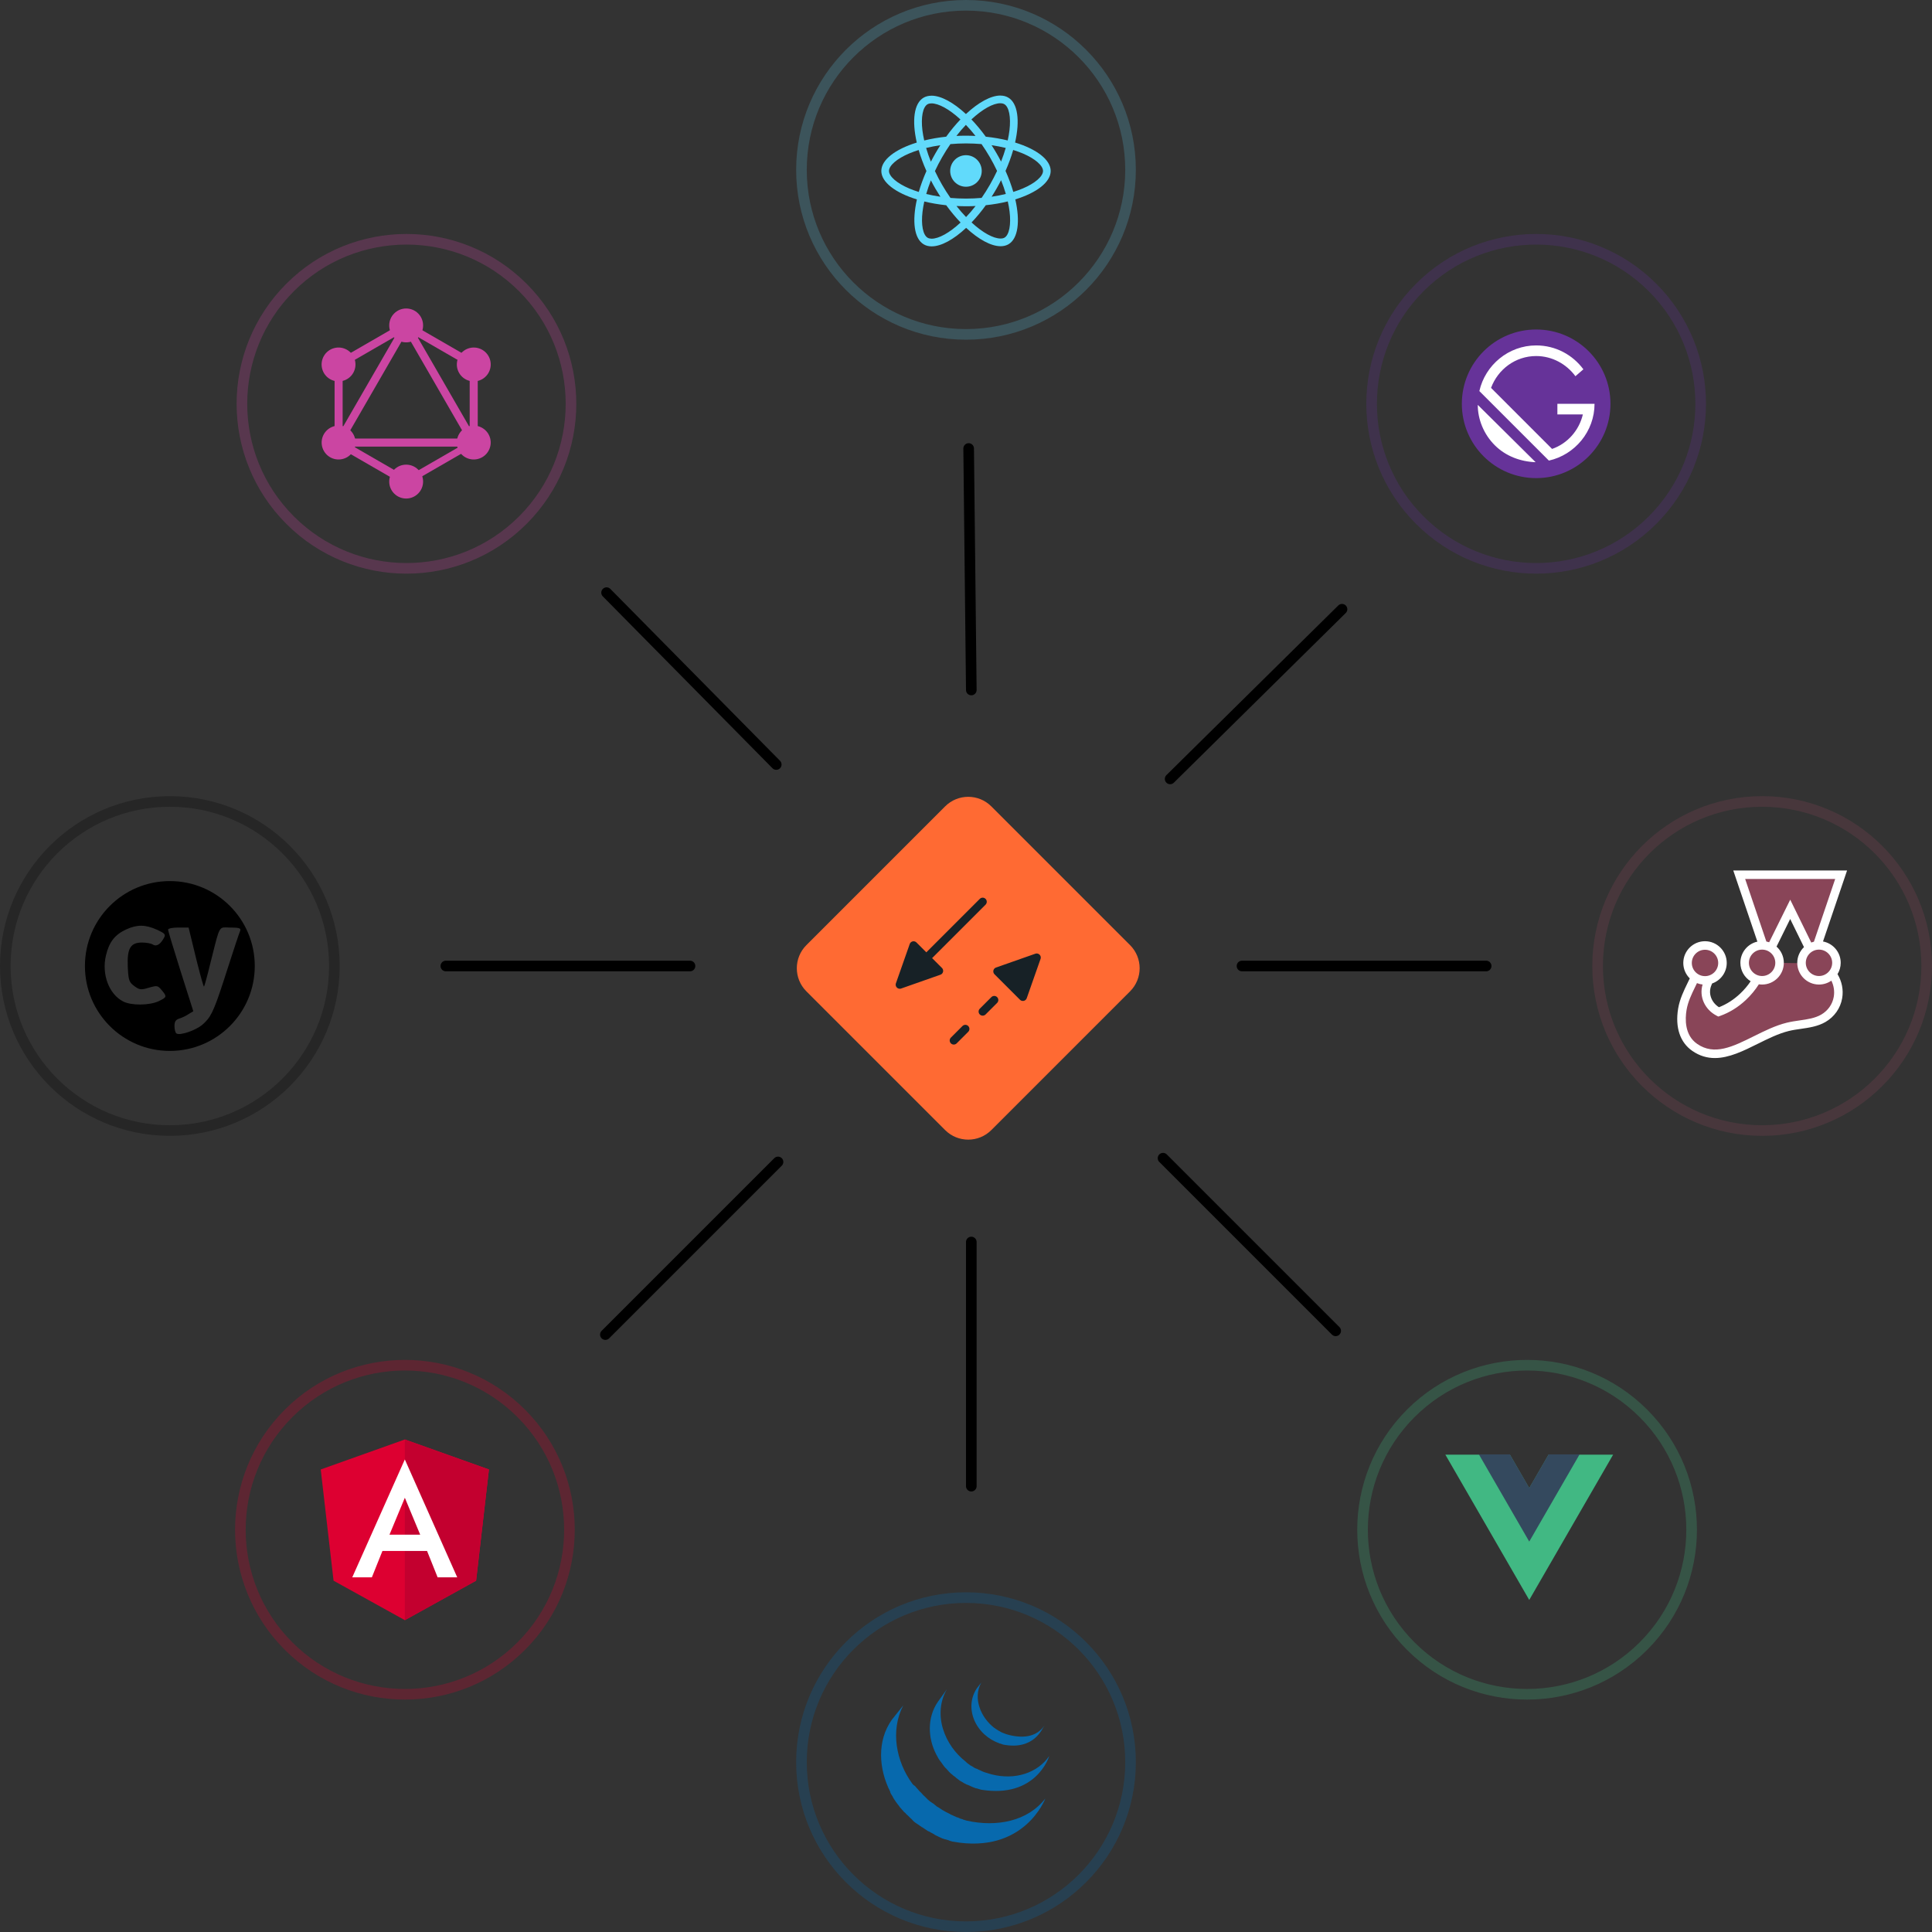<?xml version="1.0" encoding="UTF-8"?>
<svg width="364px" height="364px" viewBox="0 0 364 364" version="1.1" xmlns="http://www.w3.org/2000/svg" xmlns:xlink="http://www.w3.org/1999/xlink">
    <rect x="0" y="0" width="364" height="364" fill="#333333" stroke="none"/>
    <title>illustration</title>
    <g id="Page-1" stroke="none" stroke-width="1" fill="none" fill-rule="evenodd">
        <g id="agnostic" transform="translate(-22, -20)">
            <g id="illustration" transform="translate(22, 20)">
                <g id="connection" transform="translate(84, 84)" stroke="#000000" stroke-linecap="round" stroke-linejoin="round" stroke-width="2">
                    <line x1="98.5" y1="0.5" x2="99" y2="46"></line>
                    <line x1="168.843" y1="30.783" x2="136.46" y2="62.75"></line>
                    <line x1="30.283" y1="27.657" x2="62.25" y2="60.04"></line>
                    <line x1="99" y1="150" x2="99" y2="196" transform="translate(99, 173) scale(1, -1) translate(-99, -173) "></line>
                    <line x1="30.057" y1="167.443" x2="62.584" y2="134.916"></line>
                    <line x1="167.65" y1="166.736" x2="135.123" y2="134.209"></line>
                    <line x1="0" y1="98" x2="46" y2="98"></line>
                    <line x1="196" y1="98" x2="150" y2="98"></line>
                </g>
                <g id="vue" transform="translate(287.712, 288.212) rotate(-45) translate(-287.712, -288.212) translate(255.712, 256.212)">
                    <circle id="circle" stroke="#41B883" stroke-width="2" opacity="0.25" cx="32" cy="32" r="31"></circle>
                    <g id="vue-logo" transform="translate(32.5, 32) rotate(45) translate(-32.5, -32) translate(16, 18)" fill-rule="nonzero">
                        <polygon id="Path" fill="#41B883" transform="translate(16.552, 13.896) scale(1, -1) translate(-16.552, -13.896) " points="20.202 27.583 16.552 21.262 12.903 27.583 0.748 27.583 16.552 0.21 32.356 27.583"></polygon>
                        <polygon id="Path" fill="#34495E" transform="translate(16.552, 8.371) scale(1, -1) translate(-16.552, -8.371) " points="20.202 16.583 16.552 10.262 12.903 16.583 7.07 16.583 16.552 0.159 26.035 16.583"></polygon>
                    </g>
                </g>
                <g id="angular" transform="translate(76.288, 288.212) rotate(45) translate(-76.288, -288.212) translate(44.288, 256.212)">
                    <circle id="circle" stroke="#DD0031" stroke-width="2" opacity="0.25" cx="32" cy="32" r="31"></circle>
                    <g id="angular-logo" transform="translate(32, 32.021) rotate(-45) translate(-32, -32.021) translate(16, 15)" fill-rule="nonzero">
                        <polygon id="angular-path" fill="#DD0031" points="16 0 16 0 16 0 0.153 5.651 2.57 26.604 16 34.043 16 34.043 16 34.043 29.43 26.604 31.847 5.651"></polygon>
                        <polygon id="angular-path" fill="#C3002F" points="16 0 16 3.779 16 3.762 16 21.004 16 21.004 16 34.043 16 34.043 29.43 26.604 31.847 5.651"></polygon>
                        <path d="M16,3.762 L6.094,25.974 L6.094,25.974 L9.787,25.974 L9.787,25.974 L11.779,21.004 L20.187,21.004 L22.179,25.974 L22.179,25.974 L25.872,25.974 L25.872,25.974 L16,3.762 L16,3.762 L16,3.762 L16,3.762 L16,3.762 Z M18.894,17.94 L13.106,17.94 L16,10.979 L18.894,17.94 Z" id="angular-shape" fill="#FFFFFF"></path>
                    </g>
                </g>
                <g id="react" transform="translate(150, 0)">
                    <circle id="circle" stroke="#61DAFB" stroke-width="2" opacity="0.2" cx="32" cy="32" r="31"></circle>
                    <g id="react-logo" transform="translate(16, 18)" fill="#61DAFB" fill-rule="nonzero">
                        <path d="M31.954,14.211 C31.954,12.098 29.307,10.094 25.249,8.852 C26.185,4.715 25.769,1.424 23.935,0.371 C23.512,0.124 23.018,0.007 22.478,0.007 L22.478,1.457 C22.777,1.457 23.018,1.515 23.22,1.626 C24.104,2.133 24.488,4.065 24.189,6.55 C24.117,7.161 24,7.805 23.857,8.462 C22.582,8.15 21.19,7.909 19.727,7.753 C18.849,6.55 17.938,5.457 17.021,4.501 C19.141,2.53 21.132,1.45 22.485,1.45 L22.485,0 C22.485,0 22.485,0 22.485,0 C20.696,0 18.354,1.275 15.987,3.486 C13.62,1.288 11.278,0.026 9.489,0.026 L9.489,1.476 C10.836,1.476 12.833,2.55 14.953,4.507 C14.042,5.463 13.132,6.55 12.267,7.753 C10.797,7.909 9.405,8.15 8.13,8.468 C7.98,7.818 7.87,7.187 7.792,6.582 C7.486,4.098 7.863,2.166 8.741,1.652 C8.937,1.535 9.19,1.483 9.489,1.483 L9.489,0.033 C9.489,0.033 9.489,0.033 9.489,0.033 C8.943,0.033 8.449,0.15 8.02,0.397 C6.192,1.45 5.782,4.735 6.725,8.859 C2.68,10.107 0.046,12.104 0.046,14.211 C0.046,16.325 2.693,18.328 6.751,19.571 C5.815,23.707 6.231,26.998 8.065,28.052 C8.488,28.299 8.982,28.416 9.528,28.416 C11.317,28.416 13.659,27.141 16.026,24.93 C18.393,27.128 20.735,28.39 22.524,28.39 C23.07,28.39 23.564,28.273 23.993,28.026 C25.821,26.972 26.231,23.688 25.288,19.564 C29.32,18.322 31.954,16.319 31.954,14.211 Z M23.486,9.873 C23.246,10.712 22.946,11.577 22.608,12.442 C22.341,11.922 22.062,11.402 21.756,10.881 C21.457,10.361 21.138,9.854 20.82,9.359 C21.743,9.496 22.634,9.665 23.486,9.873 Z M20.507,16.8 C20,17.678 19.48,18.511 18.94,19.285 C17.971,19.369 16.989,19.415 16,19.415 C15.018,19.415 14.036,19.369 13.073,19.291 C12.533,18.517 12.007,17.691 11.499,16.82 C11.005,15.967 10.556,15.102 10.146,14.231 C10.55,13.359 11.005,12.488 11.493,11.636 C12,10.758 12.52,9.925 13.06,9.151 C14.029,9.067 15.011,9.021 16,9.021 C16.982,9.021 17.964,9.067 18.927,9.145 C19.467,9.919 19.993,10.745 20.501,11.616 C20.995,12.468 21.444,13.333 21.854,14.205 C21.444,15.076 20.995,15.948 20.507,16.8 Z M22.608,15.954 C22.959,16.826 23.259,17.698 23.506,18.543 C22.654,18.751 21.756,18.927 20.826,19.063 C21.145,18.563 21.463,18.049 21.763,17.522 C22.062,17.002 22.341,16.475 22.608,15.954 Z M16.013,22.894 C15.408,22.27 14.803,21.574 14.205,20.813 C14.79,20.839 15.389,20.859 15.993,20.859 C16.605,20.859 17.21,20.846 17.802,20.813 C17.216,21.574 16.611,22.27 16.013,22.894 Z M11.174,19.063 C10.25,18.927 9.359,18.758 8.507,18.55 C8.748,17.711 9.047,16.846 9.385,15.98 C9.652,16.501 9.932,17.021 10.237,17.541 C10.543,18.062 10.855,18.569 11.174,19.063 Z M15.98,5.528 C16.585,6.153 17.19,6.849 17.789,7.61 C17.203,7.584 16.605,7.564 16,7.564 C15.389,7.564 14.784,7.577 14.192,7.61 C14.777,6.849 15.382,6.153 15.98,5.528 Z M11.167,9.359 C10.849,9.86 10.53,10.374 10.231,10.901 C9.932,11.421 9.652,11.941 9.385,12.462 C9.034,11.59 8.735,10.719 8.488,9.873 C9.34,9.672 10.237,9.496 11.167,9.359 Z M5.281,17.502 C2.979,16.52 1.489,15.233 1.489,14.211 C1.489,13.19 2.979,11.896 5.281,10.92 C5.841,10.68 6.452,10.465 7.083,10.263 C7.454,11.538 7.941,12.865 8.546,14.224 C7.948,15.577 7.467,16.898 7.102,18.166 C6.459,17.964 5.847,17.743 5.281,17.502 Z M8.78,26.797 C7.896,26.289 7.512,24.358 7.811,21.873 C7.883,21.262 8,20.618 8.143,19.961 C9.418,20.273 10.81,20.514 12.273,20.67 C13.151,21.873 14.062,22.966 14.979,23.922 C12.859,25.893 10.868,26.972 9.515,26.972 C9.223,26.966 8.976,26.907 8.78,26.797 Z M24.208,21.841 C24.514,24.325 24.137,26.257 23.259,26.771 C23.063,26.888 22.81,26.94 22.511,26.94 C21.164,26.94 19.167,25.867 17.047,23.909 C17.958,22.953 18.868,21.867 19.733,20.663 C21.203,20.507 22.595,20.267 23.87,19.948 C24.02,20.605 24.137,21.236 24.208,21.841 Z M26.712,17.502 C26.153,17.743 25.541,17.958 24.911,18.159 C24.54,16.885 24.052,15.558 23.447,14.198 C24.046,12.846 24.527,11.525 24.891,10.257 C25.535,10.459 26.146,10.68 26.719,10.92 C29.021,11.902 30.511,13.19 30.511,14.211 C30.504,15.233 29.015,16.527 26.712,17.502 Z" id="react"></path>
                        <circle id="react-oval" cx="15.993" cy="14.211" r="2.972"></circle>
                    </g>
                </g>
                <g id="jquery" transform="translate(150, 300)">
                    <circle id="circle" stroke="#0769AD" stroke-width="2" opacity="0.25" cx="32" cy="32" r="31"></circle>
                    <g id="jquery-logo" transform="translate(16, 17)" fill="#0769AD" fill-rule="nonzero">
                        <path d="M2.023,7.015 C-0.808,11.015 -0.438,16.308 1.715,20.554 C1.715,20.677 1.777,20.8 1.839,20.923 C1.839,20.985 1.9,21.046 1.962,21.108 C1.962,21.169 2.023,21.169 2.023,21.231 C2.085,21.292 2.085,21.354 2.146,21.415 C2.208,21.538 2.269,21.662 2.331,21.785 C2.392,21.846 2.392,21.908 2.454,21.969 C2.515,22.092 2.639,22.215 2.7,22.338 C2.762,22.4 2.762,22.462 2.823,22.523 C2.946,22.708 3.069,22.831 3.192,23.015 C3.192,23.015 3.192,23.015 3.192,23.015 C3.192,23.015 3.254,23.077 3.254,23.077 C3.377,23.2 3.439,23.385 3.562,23.508 C3.623,23.569 3.623,23.631 3.685,23.631 C3.808,23.754 3.869,23.877 3.992,24 C4.054,24.062 4.054,24.062 4.115,24.123 C4.239,24.308 4.362,24.431 4.546,24.554 C4.546,24.554 4.546,24.554 4.546,24.554 C4.546,24.554 4.546,24.554 4.546,24.554 C4.669,24.677 4.792,24.862 4.977,24.985 C5.039,25.046 5.039,25.046 5.1,25.108 C5.223,25.231 5.285,25.292 5.408,25.415 C5.469,25.477 5.469,25.477 5.531,25.538 C5.654,25.662 5.839,25.785 5.962,25.969 C5.962,25.969 5.962,25.969 5.962,25.969 C5.962,25.969 6.023,26.031 6.023,26.031 C6.146,26.154 6.269,26.277 6.454,26.4 C6.515,26.462 6.577,26.462 6.639,26.523 C6.762,26.585 6.885,26.708 7.008,26.769 C7.069,26.831 7.131,26.831 7.192,26.892 C7.315,27.015 7.439,27.077 7.562,27.138 C7.623,27.2 7.623,27.2 7.685,27.262 C7.685,27.262 7.685,27.262 7.746,27.262 C7.869,27.323 7.992,27.446 8.115,27.508 C8.177,27.569 8.239,27.569 8.3,27.631 C8.485,27.754 8.669,27.877 8.854,28 C8.915,28 8.977,28.062 9.039,28.062 C9.162,28.123 9.346,28.246 9.469,28.308 C9.531,28.369 9.654,28.369 9.715,28.431 C9.839,28.492 9.9,28.554 10.023,28.615 C10.023,28.615 10.085,28.615 10.085,28.677 C10.146,28.677 10.146,28.738 10.208,28.738 C10.392,28.8 10.515,28.923 10.7,28.985 C10.762,28.985 10.762,28.985 10.823,29.046 C11.008,29.108 11.192,29.231 11.377,29.292 C11.439,29.292 11.439,29.354 11.5,29.354 C11.685,29.415 11.869,29.477 12.054,29.538 C12.054,29.538 12.115,29.538 12.115,29.538 C12.3,29.6 12.546,29.662 12.731,29.723 C12.792,29.723 12.854,29.785 12.854,29.785 C13.039,29.846 13.285,29.908 13.469,29.969 C27.008,32.431 30.946,21.846 30.946,21.846 C27.623,26.154 21.777,27.262 16.177,26.031 C15.992,25.969 15.746,25.908 15.562,25.846 C15.5,25.846 15.439,25.846 15.439,25.785 C15.254,25.723 15.008,25.662 14.823,25.6 C14.823,25.6 14.762,25.6 14.762,25.538 C14.577,25.477 14.392,25.415 14.208,25.354 C14.146,25.354 14.085,25.292 14.085,25.292 C13.9,25.231 13.715,25.108 13.531,25.046 C13.469,25.046 13.469,24.985 13.408,24.985 C13.223,24.923 13.1,24.862 12.915,24.738 C12.854,24.738 12.854,24.677 12.792,24.677 C12.669,24.615 12.546,24.554 12.423,24.492 C12.362,24.431 12.239,24.431 12.177,24.369 C12.054,24.308 11.869,24.185 11.746,24.123 C11.685,24.062 11.623,24.062 11.623,24.062 C11.439,23.938 11.254,23.815 11.069,23.692 C11.008,23.631 10.946,23.631 10.885,23.569 C10.762,23.508 10.577,23.385 10.454,23.323 C10.392,23.262 10.392,23.262 10.331,23.2 C10.208,23.138 10.085,23.015 9.962,22.892 C9.9,22.831 9.839,22.831 9.777,22.769 C9.654,22.708 9.531,22.585 9.408,22.523 C9.346,22.462 9.285,22.462 9.223,22.4 C9.1,22.277 8.915,22.154 8.792,22.031 C8.792,22.031 8.731,22.031 8.731,21.969 C8.608,21.846 8.423,21.662 8.3,21.538 C8.239,21.477 8.239,21.477 8.177,21.415 C8.054,21.292 7.931,21.231 7.869,21.108 C7.808,21.046 7.808,21.046 7.746,20.985 C7.623,20.862 7.5,20.677 7.315,20.554 C7.315,20.554 7.315,20.554 7.315,20.554 C7.192,20.431 7.069,20.246 6.885,20.062 C6.823,20 6.823,20 6.762,19.938 C6.639,19.815 6.577,19.692 6.454,19.569 C6.392,19.508 6.392,19.508 6.331,19.446 C6.146,19.385 6.023,19.2 5.9,19.077 C2.823,14.892 1.715,9.046 4.177,4.308" id="Path"></path>
                        <path d="M10.7,3.631 C8.669,6.585 8.792,10.462 10.392,13.538 C10.639,14.031 10.946,14.585 11.315,15.015 C11.623,15.446 11.931,15.938 12.362,16.308 C12.485,16.492 12.669,16.615 12.792,16.8 C12.854,16.862 12.854,16.862 12.915,16.923 C13.039,17.046 13.223,17.231 13.408,17.354 C13.408,17.354 13.408,17.354 13.408,17.354 C13.408,17.354 13.408,17.354 13.408,17.354 C13.592,17.538 13.777,17.662 13.962,17.785 C14.023,17.846 14.023,17.846 14.085,17.908 C14.269,18.031 14.454,18.215 14.639,18.338 C14.639,18.338 14.639,18.338 14.639,18.338 C14.7,18.4 14.823,18.462 14.885,18.523 C14.946,18.523 14.946,18.585 15.008,18.585 C15.131,18.646 15.315,18.769 15.439,18.831 C15.439,18.831 15.5,18.831 15.5,18.892 C15.623,18.954 15.746,19.015 15.869,19.077 C15.931,19.077 15.931,19.138 15.992,19.138 C16.054,19.2 16.177,19.2 16.239,19.262 C16.239,19.262 16.239,19.262 16.3,19.262 C16.485,19.323 16.669,19.446 16.854,19.508 C16.915,19.508 16.915,19.569 16.977,19.569 C17.1,19.631 17.285,19.692 17.408,19.754 C17.469,19.754 17.531,19.815 17.592,19.815 C17.715,19.877 17.839,19.938 18.023,19.938 C18.085,19.938 18.146,20 18.208,20 C18.392,20.062 18.577,20.123 18.823,20.185 C29.285,21.908 31.685,13.846 31.685,13.846 C29.531,16.985 25.285,18.462 20.792,17.292 C20.608,17.231 20.423,17.169 20.177,17.108 C20.115,17.108 20.054,17.046 19.992,17.046 C19.869,16.985 19.685,16.985 19.562,16.923 C19.5,16.923 19.439,16.862 19.377,16.862 C19.254,16.8 19.069,16.738 18.946,16.677 C18.885,16.677 18.885,16.615 18.823,16.615 C18.639,16.554 18.454,16.431 18.269,16.369 C18.208,16.308 18.085,16.246 18.023,16.246 C17.962,16.246 17.9,16.185 17.839,16.185 C17.715,16.123 17.592,16.062 17.469,16 C17.469,16 17.408,16 17.408,15.938 C17.285,15.877 17.1,15.754 16.977,15.692 C16.915,15.692 16.915,15.631 16.854,15.631 C16.792,15.569 16.669,15.508 16.608,15.446 C16.423,15.323 16.239,15.2 16.054,15.015 C15.992,14.954 15.992,14.954 15.931,14.892 C13.962,13.354 12.423,11.2 11.685,8.8 C10.885,6.277 11.069,3.508 12.423,1.231" id="Path"></path>
                        <path d="M18.023,1.108 C16.854,2.892 16.731,5.046 17.531,7.015 C18.392,9.108 20.177,10.708 22.269,11.446 C22.331,11.508 22.454,11.508 22.515,11.508 C22.577,11.508 22.577,11.508 22.639,11.569 C22.762,11.631 22.885,11.631 23.008,11.692 C28.792,12.8 30.331,8.738 30.762,8.123 C29.408,10.092 27.069,10.585 24.239,9.908 C23.992,9.846 23.746,9.785 23.562,9.723 C23.315,9.6 23.008,9.538 22.762,9.415 C22.269,9.169 21.777,8.862 21.346,8.554 C18.823,6.646 17.223,2.954 18.885,-4.37257068e-15" id="Path"></path>
                    </g>
                </g>
                <g id="graphql" transform="translate(76.58, 76.08) rotate(-45) translate(-76.58, -76.08) translate(44.58, 44.08)">
                    <circle id="circle" stroke="#CB45A2" stroke-width="2" opacity="0.25" cx="32" cy="32" r="31"></circle>
                    <g id="graphql-logo" transform="translate(32, 31.92) rotate(45) translate(-32, -31.92) translate(16, 14)" fill="#CB45A2" fill-rule="nonzero">
                        <polygon id="Rectangle" transform="translate(9.632, 14.246) rotate(-149.999) translate(-9.632, -14.246) " points="8.874 -0.396 10.391 -0.396 10.391 28.888 8.874 28.888"></polygon>
                        <rect id="Rectangle" x="1.353" y="24.521" width="29.285" height="1.518"></rect>
                        <polygon id="Rectangle" transform="translate(9.636, 28.945) rotate(-149.999) translate(-9.636, -28.945) " points="1.179 28.186 18.093 28.186 18.093 29.704 1.179 29.704"></polygon>
                        <polygon id="Rectangle" transform="translate(22.36, 6.904) rotate(-149.999) translate(-22.36, -6.904) " points="13.903 6.145 30.817 6.145 30.817 7.663 13.903 7.663"></polygon>
                        <polygon id="Rectangle" transform="translate(9.64, 6.898) rotate(-120.001) translate(-9.64, -6.898) " points="8.881 -1.559 10.399 -1.559 10.399 15.355 8.881 15.355"></polygon>
                        <polygon id="Rectangle" transform="translate(22.371, 14.247) rotate(-120.001) translate(-22.371, -14.247) " points="7.729 13.488 37.013 13.488 37.013 15.006 7.729 15.006"></polygon>
                        <rect id="Rectangle" x="2.514" y="9.463" width="1.518" height="16.914"></rect>
                        <rect id="Rectangle" x="27.968" y="9.463" width="1.518" height="16.914"></rect>
                        <polygon id="Rectangle" transform="translate(22.36, 28.937) rotate(-120.001) translate(-22.36, -28.937) " points="21.698 21.581 23.023 21.581 23.023 36.292 21.698 36.292"></polygon>
                        <path d="M31.497,26.871 C30.619,28.398 28.663,28.919 27.136,28.041 C25.609,27.163 25.088,25.207 25.966,23.68 C26.843,22.153 28.8,21.632 30.327,22.51 C31.863,23.397 32.384,25.344 31.497,26.871" id="Path"></path>
                        <path d="M6.025,12.16 C5.147,13.687 3.191,14.208 1.664,13.33 C0.137,12.453 -0.384,10.496 0.494,8.969 C1.371,7.442 3.328,6.921 4.855,7.799 C6.382,8.686 6.903,10.633 6.025,12.16" id="Path"></path>
                        <path d="M0.503,26.871 C-0.375,25.344 0.146,23.397 1.673,22.51 C3.2,21.632 5.147,22.153 6.034,23.68 C6.912,25.207 6.391,27.154 4.864,28.041 C3.328,28.919 1.381,28.398 0.503,26.871" id="Path"></path>
                        <path d="M25.975,12.16 C25.097,10.633 25.618,8.686 27.145,7.799 C28.672,6.921 30.619,7.442 31.506,8.969 C32.384,10.496 31.863,12.443 30.336,13.33 C28.809,14.208 26.853,13.687 25.975,12.16" id="Path"></path>
                        <path d="M16,35.822 C14.235,35.822 12.809,34.395 12.809,32.631 C12.809,30.866 14.235,29.44 16,29.44 C17.765,29.44 19.191,30.866 19.191,32.631 C19.191,34.386 17.765,35.822 16,35.822" id="Path"></path>
                        <path d="M16,6.4 C14.235,6.4 12.809,4.974 12.809,3.209 C12.809,1.445 14.235,0.018 16,0.018 C17.765,0.018 19.191,1.445 19.191,3.209 C19.191,4.974 17.765,6.4 16,6.4" id="Path"></path>
                    </g>
                </g>
                <g id="jest" transform="translate(300, 150)">
                    <circle id="circle" stroke="#894558" stroke-width="2" opacity="0.25" cx="32" cy="32" r="31"></circle>
                    <g id="jest-logo" transform="translate(16, 14)" fill-rule="nonzero">
                        <path d="M29.997,17.4 C29.997,15.584 28.524,14.111 26.707,14.111 C26.59,14.111 26.475,14.117 26.361,14.129 L30.879,0.803 L11.679,0.803 L16.191,14.117 C16.125,14.114 16.058,14.111 15.991,14.111 C14.174,14.111 12.701,15.584 12.701,17.4 C12.701,18.869 13.664,20.112 14.992,20.535 C14.29,21.75 13.408,22.845 12.405,23.79 C11.043,25.076 9.483,26.051 7.796,26.652 C5.787,25.62 4.839,23.325 5.695,21.313 C5.791,21.086 5.89,20.856 5.984,20.627 C7.439,20.287 8.524,18.983 8.524,17.424 C8.524,15.607 7.051,14.134 5.234,14.134 C3.417,14.134 1.945,15.607 1.945,17.424 C1.945,18.538 2.499,19.522 3.346,20.117 C2.532,21.971 1.335,23.911 0.962,26.16 C0.515,28.854 0.961,31.715 3.292,33.33 C8.72,37.092 14.612,30.998 20.824,29.466 C23.075,28.911 25.547,29 27.53,27.852 C29.02,26.989 30.002,25.559 30.281,23.954 C30.556,22.368 30.155,20.789 29.232,19.509 C29.709,18.938 29.997,18.203 29.997,17.4 L29.997,17.4 Z M19.28,17.412 C19.28,17.408 19.28,17.404 19.28,17.4 C19.28,16.207 18.645,15.163 17.695,14.586 L21.286,7.325 L24.883,14.663 C24,15.253 23.417,16.259 23.417,17.4 C23.417,17.424 23.419,17.448 23.419,17.472 L19.28,17.412 L19.28,17.412 Z" id="jest" fill="#894558"></path>
                        <path d="M30.8,17.4 C30.8,15.402 29.36,13.735 27.464,13.379 L32,0 L10.558,0 L15.101,13.406 C13.271,13.813 11.898,15.449 11.898,17.4 C11.898,18.866 12.672,20.153 13.833,20.876 C13.275,21.708 12.613,22.49 11.854,23.206 C10.651,24.341 9.311,25.202 7.866,25.768 C6.41,24.854 5.795,23.13 6.434,21.628 L6.484,21.51 C6.515,21.437 6.547,21.363 6.578,21.289 C8.176,20.732 9.327,19.21 9.327,17.424 C9.327,15.167 7.491,13.331 5.234,13.331 C2.977,13.331 1.141,15.167 1.141,17.424 C1.141,18.563 1.609,19.595 2.363,20.337 C2.226,20.629 2.083,20.925 1.935,21.228 C1.246,22.643 0.465,24.247 0.17,26.028 C-0.417,29.566 0.529,32.393 2.834,33.99 C4.232,34.96 5.652,35.341 7.082,35.341 C9.773,35.341 12.495,33.989 15.157,32.666 C17.075,31.714 19.058,30.729 21.016,30.246 C21.745,30.066 22.495,29.958 23.289,29.844 C24.863,29.617 26.491,29.382 27.933,28.547 C29.604,27.579 30.749,25.955 31.072,24.091 C31.35,22.492 31.016,20.89 30.2,19.531 C30.58,18.91 30.8,18.18 30.8,17.4 L30.8,17.4 Z M29.193,17.4 C29.193,18.771 28.078,19.887 26.707,19.887 C25.336,19.887 24.221,18.771 24.221,17.4 C24.221,16.029 25.336,14.914 26.707,14.914 C28.078,14.914 29.193,16.029 29.193,17.4 L29.193,17.4 Z M29.759,1.607 L25.753,13.421 C25.579,13.463 25.41,13.515 25.246,13.578 L21.289,5.506 L17.32,13.53 C17.149,13.471 16.972,13.423 16.791,13.387 L12.799,1.607 L29.759,1.607 L29.759,1.607 Z M15.991,14.914 C17.362,14.914 18.477,16.029 18.477,17.4 C18.477,18.771 17.362,19.887 15.991,19.887 C14.62,19.887 13.505,18.771 13.505,17.4 C13.505,16.029 14.62,14.914 15.991,14.914 L15.991,14.914 Z M5.234,14.938 C6.605,14.938 7.72,16.053 7.72,17.424 C7.72,18.795 6.605,19.91 5.234,19.91 C3.863,19.91 2.748,18.795 2.748,17.424 C2.748,16.053 3.863,14.938 5.234,14.938 L5.234,14.938 Z M29.489,23.816 C29.247,25.21 28.386,26.427 27.128,27.156 C25.954,27.836 24.548,28.039 23.059,28.253 C22.262,28.368 21.437,28.487 20.632,28.686 C18.501,29.211 16.438,30.236 14.443,31.227 C10.449,33.211 7.001,34.923 3.749,32.67 C1.367,31.019 1.477,27.965 1.755,26.291 C2.012,24.74 2.707,23.312 3.38,21.931 C3.496,21.692 3.609,21.458 3.72,21.225 C4.053,21.359 4.408,21.45 4.778,21.491 C4.093,23.75 5.17,26.206 7.429,27.366 L7.738,27.525 L8.065,27.409 C9.851,26.773 11.497,25.752 12.957,24.375 C13.9,23.485 14.711,22.5 15.378,21.447 C15.578,21.477 15.783,21.493 15.991,21.493 C18.248,21.493 20.084,19.657 20.084,17.4 C20.084,16.187 19.552,15.095 18.71,14.345 L21.282,9.143 L23.881,14.444 C23.101,15.19 22.614,16.239 22.614,17.4 C22.614,19.657 24.45,21.493 26.707,21.493 C27.574,21.493 28.378,21.222 29.041,20.76 C29.501,21.701 29.672,22.761 29.489,23.816 L29.489,23.816 Z" id="jest-outline" fill="#FFFFFF"></path>
                    </g>
                </g>
                <g id="gatsby" transform="translate(289.42, 76.08) rotate(45) translate(-289.42, -76.08) translate(257.42, 44.08)">
                    <circle id="circle" stroke="#663399" stroke-width="2" opacity="0.25" cx="32" cy="32" r="31"></circle>
                    <g id="gatsby-logo" transform="translate(32, 32) rotate(-45) translate(-32, -32) translate(18, 18)" fill-rule="nonzero">
                        <circle id="gatsby-circle" fill="#663399" cx="14" cy="14" r="14"></circle>
                        <path d="M6.2,21.8 C4.1,19.7 3,16.9 3,14.2 L13.9,25 C11.1,24.9 8.3,23.9 6.2,21.8 Z M16.4,24.7 L3.3,11.6 C4.4,6.7 8.8,3 14,3 C17.7,3 20.9,4.8 22.9,7.5 L21.4,8.8 C19.7,6.5 17,5 14,5 C10.1,5 6.8,7.5 5.5,11 L17,22.5 C19.9,21.5 22.1,19 22.8,16 L18,16 L18,14 L25,14 C25,19.2 21.3,23.6 16.4,24.7 Z" id="gatsby-g" fill="#FFFFFF"></path>
                    </g>
                </g>
                <g id="cypress" transform="translate(0, 150)">
                    <circle id="circle" stroke="#000000" stroke-width="2" opacity="0.25" cx="32" cy="32" r="31"></circle>
                    <path d="M32,48 C40.837,48 48,40.837 48,32 C48,23.163 40.837,16 32,16 C23.163,16 16,23.163 16,32 C16,40.837 23.163,48 32,48 Z M29.564,25.159 L29.864,25.299 C31.02,25.847 31.214,26.07 30.943,26.603 L30.895,26.692 C30.25,27.903 29.483,28.387 28.838,27.983 C28.515,27.741 27.547,27.58 26.74,27.58 C24.594,27.58 23.936,28.676 24.071,32.064 L24.099,32.64 C24.216,34.725 24.378,35.087 25.288,35.769 L25.452,35.89 C26.298,36.499 26.664,36.51 28.031,36.092 L28.442,35.975 C29.507,35.683 29.758,35.725 30.3,36.355 L30.622,36.741 C31.491,37.798 31.369,37.911 29.887,38.634 C28.152,39.44 24.723,39.481 23.19,38.674 C20.527,37.302 19.115,33.551 19.963,30 C20.568,27.459 21.657,26.087 23.755,25.119 C25.852,24.151 27.385,24.191 29.564,25.159 Z M35.534,24.756 L36.906,30.404 L37.17,31.462 C37.824,34.05 38.368,35.962 38.439,35.89 L38.451,35.866 C38.563,35.614 39.066,33.823 39.569,31.735 L40.469,28.148 C41.438,24.346 41.533,24.721 43.201,24.754 L43.736,24.758 C45.104,24.775 45.407,24.912 45.257,25.361 L45.239,25.399 C45.028,25.888 43.969,29.107 42.796,32.744 L42.103,34.895 C40.186,40.784 39.641,41.764 38.116,43.071 C36.825,44.16 33.921,45.129 33.275,44.725 C33.033,44.604 32.872,43.959 32.872,43.313 C32.872,42.466 33.114,42.103 33.8,41.901 C34.284,41.74 35.091,41.377 35.534,41.054 L36.422,40.53 L33.933,32.68 C32.69,28.714 31.662,25.355 31.662,25.159 C31.662,24.925 32.491,24.767 33.494,24.757 L35.534,24.756 Z" id="cypress-logo" fill="#000000" fill-rule="nonzero"></path>
                </g>
                <g id="standalone" transform="translate(147, 147)">
                    <rect id="background" fill="#172126" x="17.71" y="19.25" width="34.65" height="32.34"></rect>
                    <path d="M53.9,10.78 C57.302,10.78 60.06,13.538 60.06,16.94 L60.06,53.9 C60.06,57.302 57.302,60.06 53.9,60.06 L16.94,60.06 C13.538,60.06 10.78,57.302 10.78,53.9 L10.78,16.94 C10.78,13.538 13.538,10.78 16.94,10.78 L53.9,10.78 Z M38.191,39.391 C38.141,39.494 38.115,39.608 38.115,39.724 L38.115,46.516 C38.115,46.942 38.46,47.286 38.885,47.286 C39,47.286 39.114,47.26 39.218,47.21 L46.294,43.814 C46.677,43.63 46.839,43.17 46.655,42.787 C46.579,42.629 46.452,42.502 46.294,42.426 L39.218,39.03 C38.835,38.846 38.375,39.007 38.191,39.391 Z M26.95,42.35 L23.87,42.35 C23.445,42.35 23.1,42.695 23.1,43.12 C23.1,43.545 23.445,43.89 23.87,43.89 L26.95,43.89 C27.375,43.89 27.72,43.545 27.72,43.12 C27.72,42.695 27.375,42.35 26.95,42.35 Z M34.65,42.35 L31.57,42.35 C31.145,42.35 30.8,42.695 30.8,43.12 C30.8,43.545 31.145,43.89 31.57,43.89 L34.65,43.89 C35.075,43.89 35.42,43.545 35.42,43.12 C35.42,42.695 35.075,42.35 34.65,42.35 Z M30.949,24.361 L30.852,24.4 L23.776,27.796 C23.618,27.872 23.491,27.999 23.415,28.157 C23.247,28.508 23.368,28.924 23.685,29.133 L23.776,29.184 L30.852,32.58 C30.956,32.63 31.07,32.656 31.185,32.656 C31.575,32.656 31.897,32.367 31.948,31.991 L31.955,31.886 L31.954,29.26 L46.2,29.26 C46.625,29.26 46.97,28.915 46.97,28.49 C46.97,28.1 46.68,27.778 46.304,27.727 L46.2,27.72 L31.954,27.72 L31.955,25.094 C31.955,24.978 31.929,24.864 31.879,24.761 C31.71,24.409 31.31,24.244 30.949,24.361 Z" id="Combined-Shape" fill="#FF6A33" transform="translate(35.42, 35.42) rotate(-45) translate(-35.42, -35.42) "></path>
                </g>
            </g>
        </g>
    </g>
</svg>